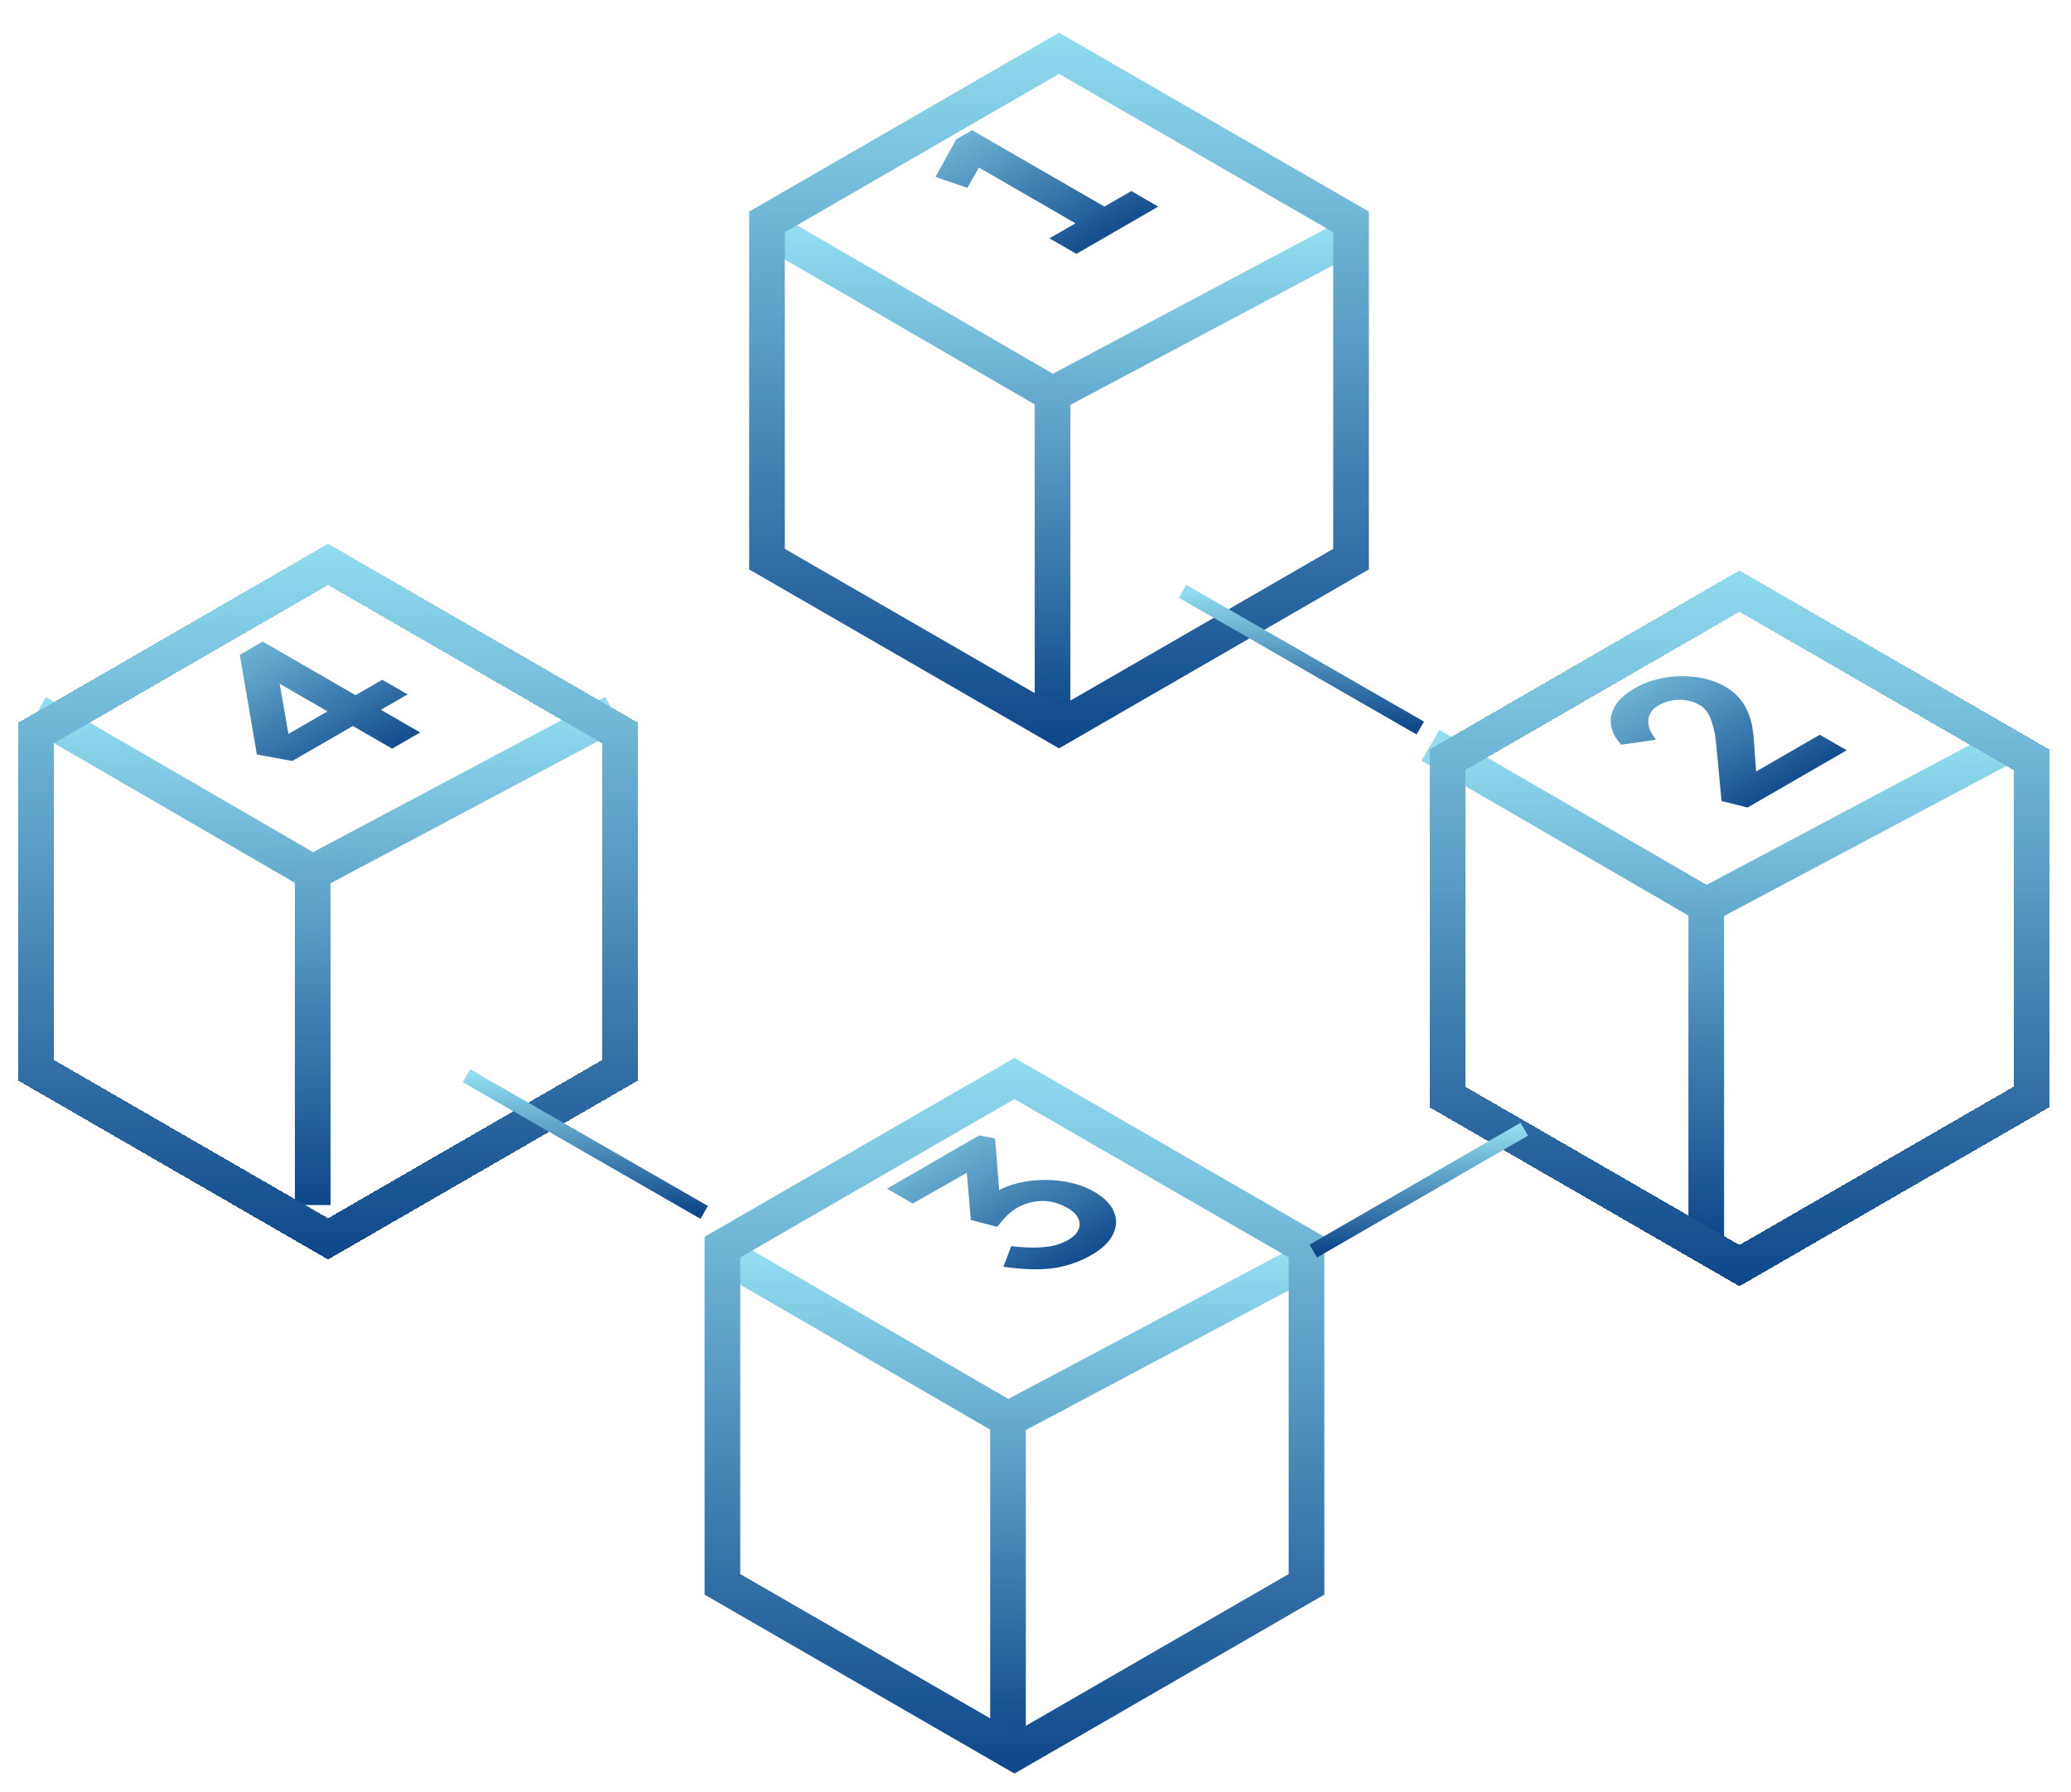 <svg width="697" height="603" viewBox="0 0 697 603" fill="none" xmlns="http://www.w3.org/2000/svg">
<path d="M12.429 239.81L105.243 293.633M105.243 293.633L206.534 239.81M105.243 293.633V405.519" stroke="url(#paint0_linear_572_520)" stroke-width="12"/>
<g filter="url(#filter0_d_572_520)">
<path d="M9.133 235.673L107.417 178.928L205.701 235.673V349.161L107.417 405.906L9.133 349.161V235.673Z" stroke="url(#paint1_linear_572_520)" stroke-width="12" shape-rendering="crispEdges"/>
</g>
<g filter="url(#filter1_d_572_520)">
<path d="M253.429 67.81L346.243 121.633M346.243 121.633L447.534 67.81M346.243 121.633V233.519" stroke="url(#paint2_linear_572_520)" stroke-width="12"/>
<path d="M250.133 63.673L348.417 6.928L446.701 63.673V177.161L348.417 233.906L250.133 177.161V63.673Z" stroke="url(#paint3_linear_572_520)" stroke-width="12"/>
</g>
<path d="M481.428 250.81L574.242 304.633M574.242 304.633L675.533 250.81M574.242 304.633V416.519" stroke="url(#paint4_linear_572_520)" stroke-width="12"/>
<g filter="url(#filter2_d_572_520)">
<path d="M478.133 246.673L576.417 189.928L674.701 246.673V360.161L576.417 416.906L478.133 360.161V246.673Z" stroke="url(#paint5_linear_572_520)" stroke-width="12" shape-rendering="crispEdges"/>
</g>
<g filter="url(#filter3_d_572_520)">
<path d="M244.429 408.81L337.243 462.633M337.243 462.633L438.534 408.81M337.243 462.633V574.519" stroke="url(#paint6_linear_572_520)" stroke-width="12"/>
<path d="M241.133 404.673L339.417 347.928L437.701 404.673V518.161L339.417 574.906L241.133 518.161V404.673Z" stroke="url(#paint7_linear_572_520)" stroke-width="12"/>
</g>
<path d="M367.315 78.239L324.512 53.529L330.853 53.878L325.569 63.204L314.849 59.543L321.794 46.905L327.154 43.81L377.053 72.617L367.315 78.239ZM362.257 85.43L353.198 80.2L380.752 64.293L389.811 69.523L362.257 85.43Z" fill="url(#paint8_linear_572_520)"/>
<path d="M588.145 271.749L579.388 269.57L577.576 250.22C577.475 249.174 577.324 248.041 577.123 246.82C576.871 245.571 576.544 244.336 576.142 243.116C575.789 241.867 575.286 240.734 574.632 239.717C573.927 238.671 573.046 237.843 571.99 237.233C570.58 236.419 569.071 235.896 567.46 235.664C565.9 235.402 564.315 235.417 562.704 235.707C561.094 235.998 559.508 236.594 557.948 237.494C556.64 238.25 555.734 239.237 555.231 240.458C554.677 241.649 554.576 242.985 554.929 244.467C555.281 245.891 556.086 247.372 557.344 248.912L545.643 250.612C543.63 248.404 542.473 246.167 542.171 243.901C541.869 241.634 542.372 239.455 543.681 237.363C545.039 235.243 547.178 233.339 550.097 231.654C553.117 229.911 556.439 228.72 560.062 228.081C563.686 227.442 567.284 227.369 570.857 227.863C574.481 228.328 577.777 229.417 580.746 231.131C582.156 231.945 583.414 232.904 584.521 234.008C585.628 235.112 586.584 236.39 587.39 237.843C588.195 239.296 588.849 240.952 589.352 242.811C589.805 244.641 590.107 246.733 590.258 249.087L591.315 263.381L586.333 262.335L612.452 247.256L621.511 252.486L588.145 271.749Z" fill="url(#paint9_linear_572_520)"/>
<path d="M367.36 422.318C363.435 424.584 359.157 426.066 354.527 426.763C349.897 427.402 344.285 427.242 337.693 426.284L340.335 419.354C343.354 419.703 346.047 419.863 348.412 419.834C350.778 419.805 352.891 419.572 354.753 419.136C356.565 418.672 358.176 418.032 359.585 417.219C361.246 416.26 362.353 415.156 362.906 413.907C363.51 412.628 363.51 411.35 362.906 410.072C362.353 408.764 361.17 407.588 359.358 406.542C357.496 405.467 355.609 404.755 353.697 404.406C351.784 404.058 349.847 404.072 347.884 404.45C345.871 404.798 343.983 405.481 342.222 406.498C341.417 406.963 340.637 407.529 339.882 408.198C339.127 408.808 338.422 409.505 337.768 410.29C337.063 411.045 336.334 411.902 335.579 412.861L326.746 410.551L325.161 392.204L329.615 392.247L307.194 405.016L298.513 400.005L329.54 382.093L334.899 383.095L336.56 404.101L331.804 403.97C332.006 403.622 332.484 403.142 333.239 402.532C333.994 401.864 334.698 401.341 335.352 400.963C337.617 399.656 340.159 398.683 342.977 398.043C345.846 397.375 348.765 397.056 351.734 397.085C354.703 397.056 357.622 397.375 360.491 398.043C363.309 398.683 365.876 399.67 368.191 401.007C371.663 403.012 373.903 405.292 374.909 407.849C375.966 410.377 375.84 412.919 374.532 415.476C373.274 418.003 370.883 420.284 367.36 422.318Z" fill="url(#paint10_linear_572_520)"/>
<path d="M131.966 251.938L89.39 227.359L93.315 225.529L97.316 248.408L95.127 248.103L128.645 228.753L137.175 233.678L98.373 256.079L86.445 253.9L80.708 220.342L88.408 215.897L141.403 246.491L131.966 251.938Z" fill="url(#paint11_linear_572_520)"/>
<g filter="url(#filter4_d_572_520)">
<path d="M401 169L481 215" stroke="url(#paint12_linear_572_520)" stroke-width="5"/>
</g>
<g filter="url(#filter5_d_572_520)">
<path d="M160 332L240 378" stroke="url(#paint13_linear_572_520)" stroke-width="5"/>
</g>
<g filter="url(#filter6_d_572_520)">
<path d="M516 350L445 391" stroke="url(#paint14_linear_572_520)" stroke-width="5"/>
</g>
<defs>
<filter id="filter0_d_572_520" x="0.133" y="172" width="220.568" height="257.834" filterUnits="userSpaceOnUse" color-interpolation-filters="sRGB">
<feFlood flood-opacity="0" result="BackgroundImageFix"/>
<feColorMatrix in="SourceAlpha" type="matrix" values="0 0 0 0 0 0 0 0 0 0 0 0 0 0 0 0 0 0 127 0" result="hardAlpha"/>
<feOffset dx="3" dy="11"/>
<feGaussianBlur stdDeviation="3"/>
<feComposite in2="hardAlpha" operator="out"/>
<feColorMatrix type="matrix" values="0 0 0 0 0.009 0 0 0 0 0.352 0 0 0 0 0.754 0 0 0 0.13 0"/>
<feBlend mode="normal" in2="BackgroundImageFix" result="effect1_dropShadow_572_520"/>
<feBlend mode="normal" in="SourceGraphic" in2="effect1_dropShadow_572_520" result="shape"/>
</filter>
<filter id="filter1_d_572_520" x="244.133" y="0" width="222.568" height="257.834" filterUnits="userSpaceOnUse" color-interpolation-filters="sRGB">
<feFlood flood-opacity="0" result="BackgroundImageFix"/>
<feColorMatrix in="SourceAlpha" type="matrix" values="0 0 0 0 0 0 0 0 0 0 0 0 0 0 0 0 0 0 127 0" result="hardAlpha"/>
<feOffset dx="8" dy="11"/>
<feGaussianBlur stdDeviation="3"/>
<feComposite in2="hardAlpha" operator="out"/>
<feColorMatrix type="matrix" values="0 0 0 0 0.009 0 0 0 0 0.352 0 0 0 0 0.754 0 0 0 0.13 0"/>
<feBlend mode="normal" in2="BackgroundImageFix" result="effect1_dropShadow_572_520"/>
<feBlend mode="normal" in="SourceGraphic" in2="effect1_dropShadow_572_520" result="shape"/>
</filter>
<filter id="filter2_d_572_520" x="472.133" y="183" width="223.568" height="255.834" filterUnits="userSpaceOnUse" color-interpolation-filters="sRGB">
<feFlood flood-opacity="0" result="BackgroundImageFix"/>
<feColorMatrix in="SourceAlpha" type="matrix" values="0 0 0 0 0 0 0 0 0 0 0 0 0 0 0 0 0 0 127 0" result="hardAlpha"/>
<feOffset dx="9" dy="9"/>
<feGaussianBlur stdDeviation="3"/>
<feComposite in2="hardAlpha" operator="out"/>
<feColorMatrix type="matrix" values="0 0 0 0 0.009 0 0 0 0 0.352 0 0 0 0 0.754 0 0 0 0.13 0"/>
<feBlend mode="normal" in2="BackgroundImageFix" result="effect1_dropShadow_572_520"/>
<feBlend mode="normal" in="SourceGraphic" in2="effect1_dropShadow_572_520" result="shape"/>
</filter>
<filter id="filter3_d_572_520" x="231.133" y="341" width="220.568" height="261.834" filterUnits="userSpaceOnUse" color-interpolation-filters="sRGB">
<feFlood flood-opacity="0" result="BackgroundImageFix"/>
<feColorMatrix in="SourceAlpha" type="matrix" values="0 0 0 0 0 0 0 0 0 0 0 0 0 0 0 0 0 0 127 0" result="hardAlpha"/>
<feOffset dx="2" dy="15"/>
<feGaussianBlur stdDeviation="3"/>
<feComposite in2="hardAlpha" operator="out"/>
<feColorMatrix type="matrix" values="0 0 0 0 0.009 0 0 0 0 0.352 0 0 0 0 0.754 0 0 0 0.13 0"/>
<feBlend mode="normal" in2="BackgroundImageFix" result="effect1_dropShadow_572_520"/>
<feBlend mode="normal" in="SourceGraphic" in2="effect1_dropShadow_572_520" result="shape"/>
</filter>
<filter id="filter4_d_572_520" x="388.754" y="166.833" width="98.492" height="88.335" filterUnits="userSpaceOnUse" color-interpolation-filters="sRGB">
<feFlood flood-opacity="0" result="BackgroundImageFix"/>
<feColorMatrix in="SourceAlpha" type="matrix" values="0 0 0 0 0 0 0 0 0 0 0 0 0 0 0 0 0 0 127 0" result="hardAlpha"/>
<feOffset dx="-3" dy="30"/>
<feGaussianBlur stdDeviation="4"/>
<feComposite in2="hardAlpha" operator="out"/>
<feColorMatrix type="matrix" values="0 0 0 0 0 0 0 0 0 0 0 0 0 0 0 0 0 0 0.15 0"/>
<feBlend mode="normal" in2="BackgroundImageFix" result="effect1_dropShadow_572_520"/>
<feBlend mode="normal" in="SourceGraphic" in2="effect1_dropShadow_572_520" result="shape"/>
</filter>
<filter id="filter5_d_572_520" x="147.754" y="329.833" width="98.492" height="88.335" filterUnits="userSpaceOnUse" color-interpolation-filters="sRGB">
<feFlood flood-opacity="0" result="BackgroundImageFix"/>
<feColorMatrix in="SourceAlpha" type="matrix" values="0 0 0 0 0 0 0 0 0 0 0 0 0 0 0 0 0 0 127 0" result="hardAlpha"/>
<feOffset dx="-3" dy="30"/>
<feGaussianBlur stdDeviation="4"/>
<feComposite in2="hardAlpha" operator="out"/>
<feColorMatrix type="matrix" values="0 0 0 0 0 0 0 0 0 0 0 0 0 0 0 0 0 0 0.15 0"/>
<feBlend mode="normal" in2="BackgroundImageFix" result="effect1_dropShadow_572_520"/>
<feBlend mode="normal" in="SourceGraphic" in2="effect1_dropShadow_572_520" result="shape"/>
</filter>
<filter id="filter6_d_572_520" x="432.75" y="347.835" width="89.501" height="83.33" filterUnits="userSpaceOnUse" color-interpolation-filters="sRGB">
<feFlood flood-opacity="0" result="BackgroundImageFix"/>
<feColorMatrix in="SourceAlpha" type="matrix" values="0 0 0 0 0 0 0 0 0 0 0 0 0 0 0 0 0 0 127 0" result="hardAlpha"/>
<feOffset dx="-3" dy="30"/>
<feGaussianBlur stdDeviation="4"/>
<feComposite in2="hardAlpha" operator="out"/>
<feColorMatrix type="matrix" values="0 0 0 0 0 0 0 0 0 0 0 0 0 0 0 0 0 0 0.15 0"/>
<feBlend mode="normal" in2="BackgroundImageFix" result="effect1_dropShadow_572_520"/>
<feBlend mode="normal" in="SourceGraphic" in2="effect1_dropShadow_572_520" result="shape"/>
</filter>
<linearGradient id="paint0_linear_572_520" x1="109.481" y1="239.81" x2="109.481" y2="405.519" gradientUnits="userSpaceOnUse">
<stop stop-color="#91DCF0"/>
<stop offset="1" stop-color="#0E478A"/>
</linearGradient>
<linearGradient id="paint1_linear_572_520" x1="107.417" y1="172" x2="107.417" y2="412.834" gradientUnits="userSpaceOnUse">
<stop stop-color="#91DCF0"/>
<stop offset="1" stop-color="#0E478A"/>
</linearGradient>
<linearGradient id="paint2_linear_572_520" x1="350.481" y1="67.81" x2="350.481" y2="233.519" gradientUnits="userSpaceOnUse">
<stop stop-color="#91DCF0"/>
<stop offset="1" stop-color="#0E478A"/>
</linearGradient>
<linearGradient id="paint3_linear_572_520" x1="348.417" y1="0" x2="348.417" y2="240.834" gradientUnits="userSpaceOnUse">
<stop stop-color="#91DCF0"/>
<stop offset="1" stop-color="#0E478A"/>
</linearGradient>
<linearGradient id="paint4_linear_572_520" x1="578.48" y1="250.81" x2="578.48" y2="416.519" gradientUnits="userSpaceOnUse">
<stop stop-color="#91DCF0"/>
<stop offset="1" stop-color="#0E478A"/>
</linearGradient>
<linearGradient id="paint5_linear_572_520" x1="576.417" y1="183" x2="576.417" y2="423.834" gradientUnits="userSpaceOnUse">
<stop stop-color="#91DCF0"/>
<stop offset="1" stop-color="#0E478A"/>
</linearGradient>
<linearGradient id="paint6_linear_572_520" x1="341.481" y1="408.81" x2="341.481" y2="574.519" gradientUnits="userSpaceOnUse">
<stop stop-color="#91DCF0"/>
<stop offset="1" stop-color="#0E478A"/>
</linearGradient>
<linearGradient id="paint7_linear_572_520" x1="339.417" y1="341" x2="339.417" y2="581.834" gradientUnits="userSpaceOnUse">
<stop stop-color="#91DCF0"/>
<stop offset="1" stop-color="#0E478A"/>
</linearGradient>
<linearGradient id="paint8_linear_572_520" x1="299.121" y1="34.884" x2="338.495" y2="103.087" gradientUnits="userSpaceOnUse">
<stop stop-color="#91DCF0"/>
<stop offset="1" stop-color="#0E478A"/>
</linearGradient>
<linearGradient id="paint9_linear_572_520" x1="527.287" y1="219.887" x2="566.661" y2="288.09" gradientUnits="userSpaceOnUse">
<stop stop-color="#91DCF0"/>
<stop offset="1" stop-color="#0E478A"/>
</linearGradient>
<linearGradient id="paint10_linear_572_520" x1="292.121" y1="377.887" x2="331.495" y2="446.091" gradientUnits="userSpaceOnUse">
<stop stop-color="#91DCF0"/>
<stop offset="1" stop-color="#0E478A"/>
</linearGradient>
<linearGradient id="paint11_linear_572_520" x1="54.121" y1="209.884" x2="93.495" y2="278.087" gradientUnits="userSpaceOnUse">
<stop stop-color="#91DCF0"/>
<stop offset="1" stop-color="#0E478A"/>
</linearGradient>
<linearGradient id="paint12_linear_572_520" x1="441" y1="169" x2="441" y2="215" gradientUnits="userSpaceOnUse">
<stop stop-color="#91DCF0"/>
<stop offset="1" stop-color="#0E478A"/>
</linearGradient>
<linearGradient id="paint13_linear_572_520" x1="200" y1="332" x2="200" y2="378" gradientUnits="userSpaceOnUse">
<stop stop-color="#91DCF0"/>
<stop offset="1" stop-color="#0E478A"/>
</linearGradient>
<linearGradient id="paint14_linear_572_520" x1="480.5" y1="350" x2="480.5" y2="391" gradientUnits="userSpaceOnUse">
<stop stop-color="#91DCF0"/>
<stop offset="1" stop-color="#0E478A"/>
</linearGradient>
</defs>
</svg>
